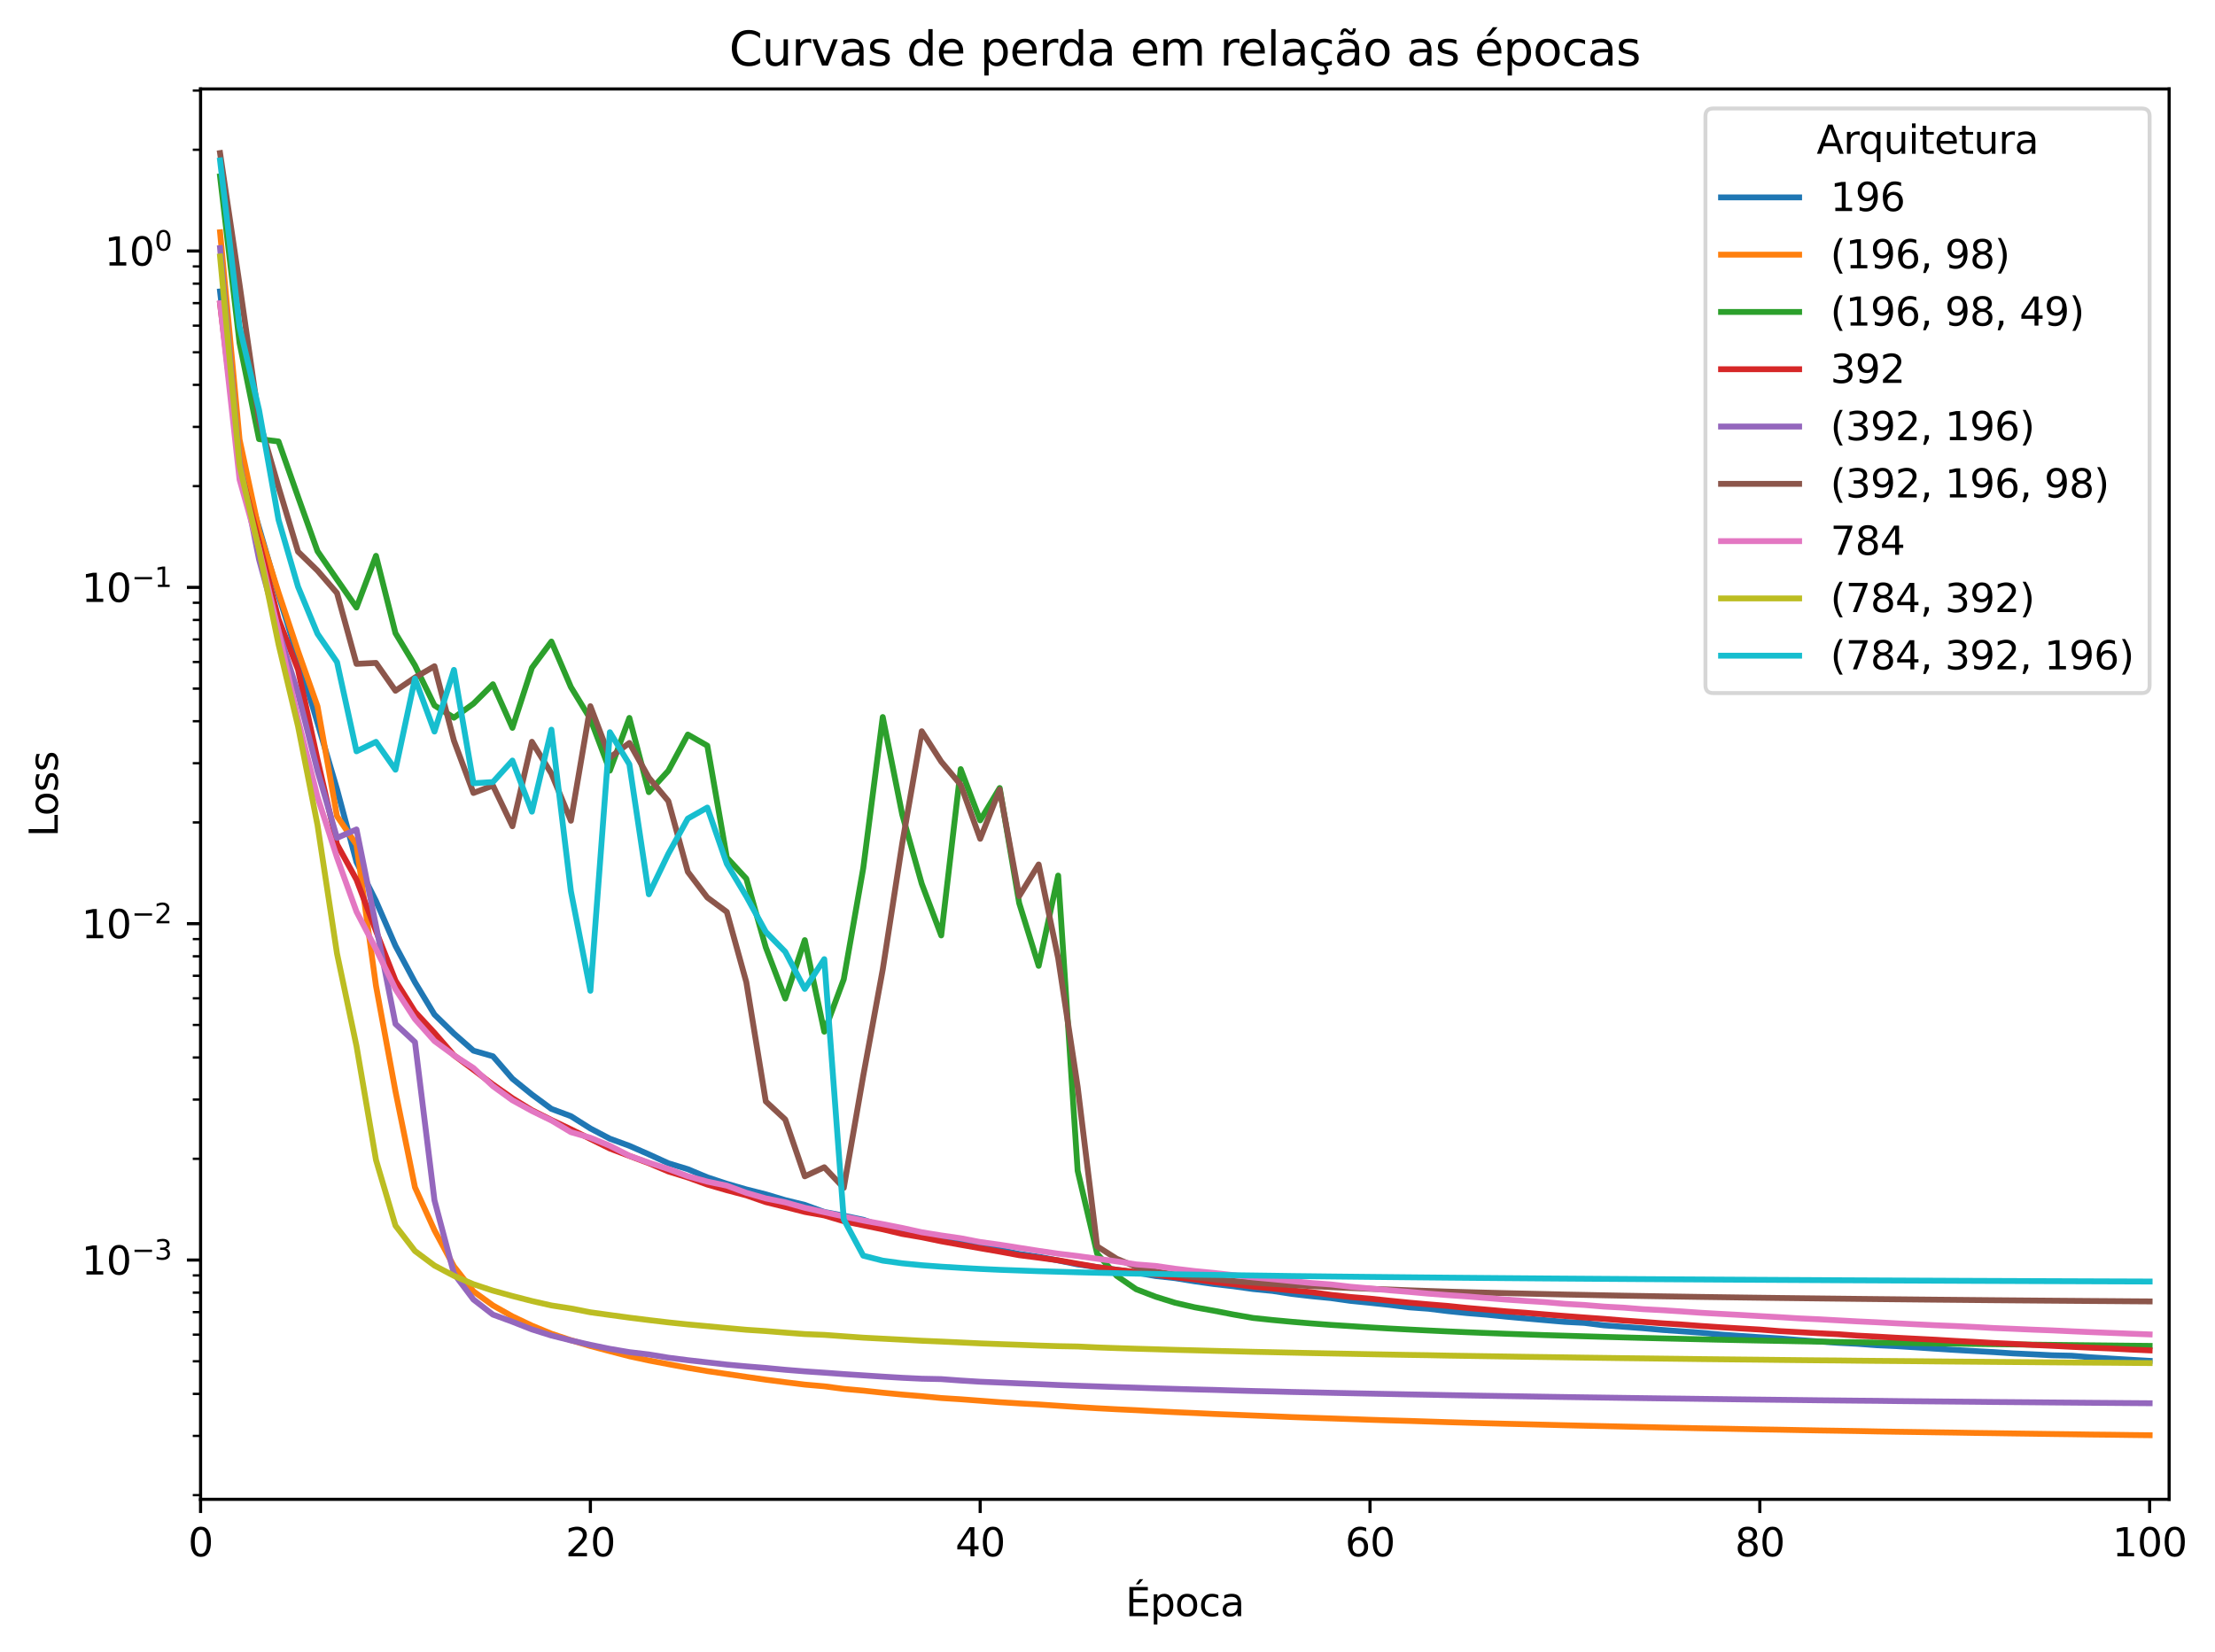 <?xml version="1.0" encoding="utf-8" standalone="no"?>
<!DOCTYPE svg PUBLIC "-//W3C//DTD SVG 1.1//EN"
  "http://www.w3.org/Graphics/SVG/1.1/DTD/svg11.dtd">
<svg xmlns:xlink="http://www.w3.org/1999/xlink" width="567.392pt" height="423.368pt" viewBox="0 0 567.392 423.368" xmlns="http://www.w3.org/2000/svg" version="1.1">
 <defs>
  <style type="text/css">*{stroke-linejoin: round; stroke-linecap: butt}</style>
 </defs>
 <g id="figure_1">
  <g id="patch_1">
   <path d="M 0 423.368 
L 567.392 423.368 
L 567.392 0 
L 0 0 
z
" style="fill: #ffffff"/>
  </g>
  <g id="axes_1">
   <g id="patch_2">
    <path d="M 51.378 384.158 
L 555.641 384.158 
L 555.641 22.798 
L 51.378 22.798 
z
" style="fill: #ffffff"/>
   </g>
   <g id="matplotlib.axis_1">
    <g id="xtick_1">
     <g id="line2d_1">
      <defs>
       <path id="m02b8f77ac6" d="M 0 0 
L 0 3.5 
" style="stroke: #000000; stroke-width: 0.8"/>
      </defs>
      <g>
       <use xlink:href="#m02b8f77ac6" x="51.378" y="384.158" style="stroke: #000000; stroke-width: 0.8"/>
      </g>
     </g>
     <g id="text_1">
      <!-- 0 -->
      <g transform="translate(48.197 398.757) scale(0.1 -0.1)">
       <defs>
        <path id="DejaVuSans-30" d="M 2034 4250 
Q 1547 4250 1301 3770 
Q 1056 3291 1056 2328 
Q 1056 1369 1301 889 
Q 1547 409 2034 409 
Q 2525 409 2770 889 
Q 3016 1369 3016 2328 
Q 3016 3291 2770 3770 
Q 2525 4250 2034 4250 
z
M 2034 4750 
Q 2819 4750 3233 4129 
Q 3647 3509 3647 2328 
Q 3647 1150 3233 529 
Q 2819 -91 2034 -91 
Q 1250 -91 836 529 
Q 422 1150 422 2328 
Q 422 3509 836 4129 
Q 1250 4750 2034 4750 
z
" transform="scale(0.016)"/>
       </defs>
       <use xlink:href="#DejaVuSans-30"/>
      </g>
     </g>
    </g>
    <g id="xtick_2">
     <g id="line2d_2">
      <g>
       <use xlink:href="#m02b8f77ac6" x="151.232" y="384.158" style="stroke: #000000; stroke-width: 0.8"/>
      </g>
     </g>
     <g id="text_2">
      <!-- 20 -->
      <g transform="translate(144.87 398.757) scale(0.1 -0.1)">
       <defs>
        <path id="DejaVuSans-32" d="M 1228 531 
L 3431 531 
L 3431 0 
L 469 0 
L 469 531 
Q 828 903 1448 1529 
Q 2069 2156 2228 2338 
Q 2531 2678 2651 2914 
Q 2772 3150 2772 3378 
Q 2772 3750 2511 3984 
Q 2250 4219 1831 4219 
Q 1534 4219 1204 4116 
Q 875 4013 500 3803 
L 500 4441 
Q 881 4594 1212 4672 
Q 1544 4750 1819 4750 
Q 2544 4750 2975 4387 
Q 3406 4025 3406 3419 
Q 3406 3131 3298 2873 
Q 3191 2616 2906 2266 
Q 2828 2175 2409 1742 
Q 1991 1309 1228 531 
z
" transform="scale(0.016)"/>
       </defs>
       <use xlink:href="#DejaVuSans-32"/>
       <use xlink:href="#DejaVuSans-30" transform="translate(63.623 0)"/>
      </g>
     </g>
    </g>
    <g id="xtick_3">
     <g id="line2d_3">
      <g>
       <use xlink:href="#m02b8f77ac6" x="251.086" y="384.158" style="stroke: #000000; stroke-width: 0.8"/>
      </g>
     </g>
     <g id="text_3">
      <!-- 40 -->
      <g transform="translate(244.724 398.757) scale(0.1 -0.1)">
       <defs>
        <path id="DejaVuSans-34" d="M 2419 4116 
L 825 1625 
L 2419 1625 
L 2419 4116 
z
M 2253 4666 
L 3047 4666 
L 3047 1625 
L 3713 1625 
L 3713 1100 
L 3047 1100 
L 3047 0 
L 2419 0 
L 2419 1100 
L 313 1100 
L 313 1709 
L 2253 4666 
z
" transform="scale(0.016)"/>
       </defs>
       <use xlink:href="#DejaVuSans-34"/>
       <use xlink:href="#DejaVuSans-30" transform="translate(63.623 0)"/>
      </g>
     </g>
    </g>
    <g id="xtick_4">
     <g id="line2d_4">
      <g>
       <use xlink:href="#m02b8f77ac6" x="350.94" y="384.158" style="stroke: #000000; stroke-width: 0.8"/>
      </g>
     </g>
     <g id="text_4">
      <!-- 60 -->
      <g transform="translate(344.578 398.757) scale(0.1 -0.1)">
       <defs>
        <path id="DejaVuSans-36" d="M 2113 2584 
Q 1688 2584 1439 2293 
Q 1191 2003 1191 1497 
Q 1191 994 1439 701 
Q 1688 409 2113 409 
Q 2538 409 2786 701 
Q 3034 994 3034 1497 
Q 3034 2003 2786 2293 
Q 2538 2584 2113 2584 
z
M 3366 4563 
L 3366 3988 
Q 3128 4100 2886 4159 
Q 2644 4219 2406 4219 
Q 1781 4219 1451 3797 
Q 1122 3375 1075 2522 
Q 1259 2794 1537 2939 
Q 1816 3084 2150 3084 
Q 2853 3084 3261 2657 
Q 3669 2231 3669 1497 
Q 3669 778 3244 343 
Q 2819 -91 2113 -91 
Q 1303 -91 875 529 
Q 447 1150 447 2328 
Q 447 3434 972 4092 
Q 1497 4750 2381 4750 
Q 2619 4750 2861 4703 
Q 3103 4656 3366 4563 
z
" transform="scale(0.016)"/>
       </defs>
       <use xlink:href="#DejaVuSans-36"/>
       <use xlink:href="#DejaVuSans-30" transform="translate(63.623 0)"/>
      </g>
     </g>
    </g>
    <g id="xtick_5">
     <g id="line2d_5">
      <g>
       <use xlink:href="#m02b8f77ac6" x="450.794" y="384.158" style="stroke: #000000; stroke-width: 0.8"/>
      </g>
     </g>
     <g id="text_5">
      <!-- 80 -->
      <g transform="translate(444.432 398.757) scale(0.1 -0.1)">
       <defs>
        <path id="DejaVuSans-38" d="M 2034 2216 
Q 1584 2216 1326 1975 
Q 1069 1734 1069 1313 
Q 1069 891 1326 650 
Q 1584 409 2034 409 
Q 2484 409 2743 651 
Q 3003 894 3003 1313 
Q 3003 1734 2745 1975 
Q 2488 2216 2034 2216 
z
M 1403 2484 
Q 997 2584 770 2862 
Q 544 3141 544 3541 
Q 544 4100 942 4425 
Q 1341 4750 2034 4750 
Q 2731 4750 3128 4425 
Q 3525 4100 3525 3541 
Q 3525 3141 3298 2862 
Q 3072 2584 2669 2484 
Q 3125 2378 3379 2068 
Q 3634 1759 3634 1313 
Q 3634 634 3220 271 
Q 2806 -91 2034 -91 
Q 1263 -91 848 271 
Q 434 634 434 1313 
Q 434 1759 690 2068 
Q 947 2378 1403 2484 
z
M 1172 3481 
Q 1172 3119 1398 2916 
Q 1625 2713 2034 2713 
Q 2441 2713 2670 2916 
Q 2900 3119 2900 3481 
Q 2900 3844 2670 4047 
Q 2441 4250 2034 4250 
Q 1625 4250 1398 4047 
Q 1172 3844 1172 3481 
z
" transform="scale(0.016)"/>
       </defs>
       <use xlink:href="#DejaVuSans-38"/>
       <use xlink:href="#DejaVuSans-30" transform="translate(63.623 0)"/>
      </g>
     </g>
    </g>
    <g id="xtick_6">
     <g id="line2d_6">
      <g>
       <use xlink:href="#m02b8f77ac6" x="550.648" y="384.158" style="stroke: #000000; stroke-width: 0.8"/>
      </g>
     </g>
     <g id="text_6">
      <!-- 100 -->
      <g transform="translate(541.104 398.757) scale(0.1 -0.1)">
       <defs>
        <path id="DejaVuSans-31" d="M 794 531 
L 1825 531 
L 1825 4091 
L 703 3866 
L 703 4441 
L 1819 4666 
L 2450 4666 
L 2450 531 
L 3481 531 
L 3481 0 
L 794 0 
L 794 531 
z
" transform="scale(0.016)"/>
       </defs>
       <use xlink:href="#DejaVuSans-31"/>
       <use xlink:href="#DejaVuSans-30" transform="translate(63.623 0)"/>
       <use xlink:href="#DejaVuSans-30" transform="translate(127.246 0)"/>
      </g>
     </g>
    </g>
    <g id="text_7">
     <!-- Época -->
     <g transform="translate(288.303 414.088) scale(0.1 -0.1)">
      <defs>
       <path id="DejaVuSans-c9" d="M 628 4666 
L 3578 4666 
L 3578 4134 
L 1259 4134 
L 1259 2753 
L 3481 2753 
L 3481 2222 
L 1259 2222 
L 1259 531 
L 3634 531 
L 3634 0 
L 628 0 
L 628 4666 
z
M 2268 5921 
L 2846 5921 
L 2134 5096 
L 1655 5096 
L 2268 5921 
z
" transform="scale(0.016)"/>
       <path id="DejaVuSans-70" d="M 1159 525 
L 1159 -1331 
L 581 -1331 
L 581 3500 
L 1159 3500 
L 1159 2969 
Q 1341 3281 1617 3432 
Q 1894 3584 2278 3584 
Q 2916 3584 3314 3078 
Q 3713 2572 3713 1747 
Q 3713 922 3314 415 
Q 2916 -91 2278 -91 
Q 1894 -91 1617 61 
Q 1341 213 1159 525 
z
M 3116 1747 
Q 3116 2381 2855 2742 
Q 2594 3103 2138 3103 
Q 1681 3103 1420 2742 
Q 1159 2381 1159 1747 
Q 1159 1113 1420 752 
Q 1681 391 2138 391 
Q 2594 391 2855 752 
Q 3116 1113 3116 1747 
z
" transform="scale(0.016)"/>
       <path id="DejaVuSans-6f" d="M 1959 3097 
Q 1497 3097 1228 2736 
Q 959 2375 959 1747 
Q 959 1119 1226 758 
Q 1494 397 1959 397 
Q 2419 397 2687 759 
Q 2956 1122 2956 1747 
Q 2956 2369 2687 2733 
Q 2419 3097 1959 3097 
z
M 1959 3584 
Q 2709 3584 3137 3096 
Q 3566 2609 3566 1747 
Q 3566 888 3137 398 
Q 2709 -91 1959 -91 
Q 1206 -91 779 398 
Q 353 888 353 1747 
Q 353 2609 779 3096 
Q 1206 3584 1959 3584 
z
" transform="scale(0.016)"/>
       <path id="DejaVuSans-63" d="M 3122 3366 
L 3122 2828 
Q 2878 2963 2633 3030 
Q 2388 3097 2138 3097 
Q 1578 3097 1268 2742 
Q 959 2388 959 1747 
Q 959 1106 1268 751 
Q 1578 397 2138 397 
Q 2388 397 2633 464 
Q 2878 531 3122 666 
L 3122 134 
Q 2881 22 2623 -34 
Q 2366 -91 2075 -91 
Q 1284 -91 818 406 
Q 353 903 353 1747 
Q 353 2603 823 3093 
Q 1294 3584 2113 3584 
Q 2378 3584 2631 3529 
Q 2884 3475 3122 3366 
z
" transform="scale(0.016)"/>
       <path id="DejaVuSans-61" d="M 2194 1759 
Q 1497 1759 1228 1600 
Q 959 1441 959 1056 
Q 959 750 1161 570 
Q 1363 391 1709 391 
Q 2188 391 2477 730 
Q 2766 1069 2766 1631 
L 2766 1759 
L 2194 1759 
z
M 3341 1997 
L 3341 0 
L 2766 0 
L 2766 531 
Q 2569 213 2275 61 
Q 1981 -91 1556 -91 
Q 1019 -91 701 211 
Q 384 513 384 1019 
Q 384 1609 779 1909 
Q 1175 2209 1959 2209 
L 2766 2209 
L 2766 2266 
Q 2766 2663 2505 2880 
Q 2244 3097 1772 3097 
Q 1472 3097 1187 3025 
Q 903 2953 641 2809 
L 641 3341 
Q 956 3463 1253 3523 
Q 1550 3584 1831 3584 
Q 2591 3584 2966 3190 
Q 3341 2797 3341 1997 
z
" transform="scale(0.016)"/>
      </defs>
      <use xlink:href="#DejaVuSans-c9"/>
      <use xlink:href="#DejaVuSans-70" transform="translate(63.184 0)"/>
      <use xlink:href="#DejaVuSans-6f" transform="translate(126.66 0)"/>
      <use xlink:href="#DejaVuSans-63" transform="translate(187.842 0)"/>
      <use xlink:href="#DejaVuSans-61" transform="translate(242.822 0)"/>
     </g>
    </g>
   </g>
   <g id="matplotlib.axis_2">
    <g id="ytick_1">
     <g id="line2d_7">
      <defs>
       <path id="m46b4ba0301" d="M 0 0 
L -3.5 0 
" style="stroke: #000000; stroke-width: 0.8"/>
      </defs>
      <g>
       <use xlink:href="#m46b4ba0301" x="51.378" y="322.843" style="stroke: #000000; stroke-width: 0.8"/>
      </g>
     </g>
     <g id="text_8">
      <!-- $\mathdefault{10^{-3}}$ -->
      <g transform="translate(20.878 326.643) scale(0.1 -0.1)">
       <defs>
        <path id="DejaVuSans-2212" d="M 678 2272 
L 4684 2272 
L 4684 1741 
L 678 1741 
L 678 2272 
z
" transform="scale(0.016)"/>
        <path id="DejaVuSans-33" d="M 2597 2516 
Q 3050 2419 3304 2112 
Q 3559 1806 3559 1356 
Q 3559 666 3084 287 
Q 2609 -91 1734 -91 
Q 1441 -91 1130 -33 
Q 819 25 488 141 
L 488 750 
Q 750 597 1062 519 
Q 1375 441 1716 441 
Q 2309 441 2620 675 
Q 2931 909 2931 1356 
Q 2931 1769 2642 2001 
Q 2353 2234 1838 2234 
L 1294 2234 
L 1294 2753 
L 1863 2753 
Q 2328 2753 2575 2939 
Q 2822 3125 2822 3475 
Q 2822 3834 2567 4026 
Q 2313 4219 1838 4219 
Q 1578 4219 1281 4162 
Q 984 4106 628 3988 
L 628 4550 
Q 988 4650 1302 4700 
Q 1616 4750 1894 4750 
Q 2613 4750 3031 4423 
Q 3450 4097 3450 3541 
Q 3450 3153 3228 2886 
Q 3006 2619 2597 2516 
z
" transform="scale(0.016)"/>
       </defs>
       <use xlink:href="#DejaVuSans-31" transform="translate(0 0.766)"/>
       <use xlink:href="#DejaVuSans-30" transform="translate(63.623 0.766)"/>
       <use xlink:href="#DejaVuSans-2212" transform="translate(128.203 39.047) scale(0.7)"/>
       <use xlink:href="#DejaVuSans-33" transform="translate(186.855 39.047) scale(0.7)"/>
      </g>
     </g>
    </g>
    <g id="ytick_2">
     <g id="line2d_8">
      <g>
       <use xlink:href="#m46b4ba0301" x="51.378" y="236.668" style="stroke: #000000; stroke-width: 0.8"/>
      </g>
     </g>
     <g id="text_9">
      <!-- $\mathdefault{10^{-2}}$ -->
      <g transform="translate(20.878 240.467) scale(0.1 -0.1)">
       <use xlink:href="#DejaVuSans-31" transform="translate(0 0.766)"/>
       <use xlink:href="#DejaVuSans-30" transform="translate(63.623 0.766)"/>
       <use xlink:href="#DejaVuSans-2212" transform="translate(128.203 39.047) scale(0.7)"/>
       <use xlink:href="#DejaVuSans-32" transform="translate(186.855 39.047) scale(0.7)"/>
      </g>
     </g>
    </g>
    <g id="ytick_3">
     <g id="line2d_9">
      <g>
       <use xlink:href="#m46b4ba0301" x="51.378" y="150.492" style="stroke: #000000; stroke-width: 0.8"/>
      </g>
     </g>
     <g id="text_10">
      <!-- $\mathdefault{10^{-1}}$ -->
      <g transform="translate(20.878 154.291) scale(0.1 -0.1)">
       <use xlink:href="#DejaVuSans-31" transform="translate(0 0.684)"/>
       <use xlink:href="#DejaVuSans-30" transform="translate(63.623 0.684)"/>
       <use xlink:href="#DejaVuSans-2212" transform="translate(128.203 38.966) scale(0.7)"/>
       <use xlink:href="#DejaVuSans-31" transform="translate(186.855 38.966) scale(0.7)"/>
      </g>
     </g>
    </g>
    <g id="ytick_4">
     <g id="line2d_10">
      <g>
       <use xlink:href="#m46b4ba0301" x="51.378" y="64.316" style="stroke: #000000; stroke-width: 0.8"/>
      </g>
     </g>
     <g id="text_11">
      <!-- $\mathdefault{10^{0}}$ -->
      <g transform="translate(26.778 68.115) scale(0.1 -0.1)">
       <use xlink:href="#DejaVuSans-31" transform="translate(0 0.766)"/>
       <use xlink:href="#DejaVuSans-30" transform="translate(63.623 0.766)"/>
       <use xlink:href="#DejaVuSans-30" transform="translate(128.203 39.047) scale(0.7)"/>
      </g>
     </g>
    </g>
    <g id="ytick_5">
     <g id="line2d_11">
      <defs>
       <path id="mde017e015d" d="M 0 0 
L -2 0 
" style="stroke: #000000; stroke-width: 0.6"/>
      </defs>
      <g>
       <use xlink:href="#mde017e015d" x="51.378" y="383.078" style="stroke: #000000; stroke-width: 0.6"/>
      </g>
     </g>
    </g>
    <g id="ytick_6">
     <g id="line2d_12">
      <g>
       <use xlink:href="#mde017e015d" x="51.378" y="367.903" style="stroke: #000000; stroke-width: 0.6"/>
      </g>
     </g>
    </g>
    <g id="ytick_7">
     <g id="line2d_13">
      <g>
       <use xlink:href="#mde017e015d" x="51.378" y="357.136" style="stroke: #000000; stroke-width: 0.6"/>
      </g>
     </g>
    </g>
    <g id="ytick_8">
     <g id="line2d_14">
      <g>
       <use xlink:href="#mde017e015d" x="51.378" y="348.785" style="stroke: #000000; stroke-width: 0.6"/>
      </g>
     </g>
    </g>
    <g id="ytick_9">
     <g id="line2d_15">
      <g>
       <use xlink:href="#mde017e015d" x="51.378" y="341.961" style="stroke: #000000; stroke-width: 0.6"/>
      </g>
     </g>
    </g>
    <g id="ytick_10">
     <g id="line2d_16">
      <g>
       <use xlink:href="#mde017e015d" x="51.378" y="336.192" style="stroke: #000000; stroke-width: 0.6"/>
      </g>
     </g>
    </g>
    <g id="ytick_11">
     <g id="line2d_17">
      <g>
       <use xlink:href="#mde017e015d" x="51.378" y="331.195" style="stroke: #000000; stroke-width: 0.6"/>
      </g>
     </g>
    </g>
    <g id="ytick_12">
     <g id="line2d_18">
      <g>
       <use xlink:href="#mde017e015d" x="51.378" y="326.787" style="stroke: #000000; stroke-width: 0.6"/>
      </g>
     </g>
    </g>
    <g id="ytick_13">
     <g id="line2d_19">
      <g>
       <use xlink:href="#mde017e015d" x="51.378" y="296.902" style="stroke: #000000; stroke-width: 0.6"/>
      </g>
     </g>
    </g>
    <g id="ytick_14">
     <g id="line2d_20">
      <g>
       <use xlink:href="#mde017e015d" x="51.378" y="281.727" style="stroke: #000000; stroke-width: 0.6"/>
      </g>
     </g>
    </g>
    <g id="ytick_15">
     <g id="line2d_21">
      <g>
       <use xlink:href="#mde017e015d" x="51.378" y="270.96" style="stroke: #000000; stroke-width: 0.6"/>
      </g>
     </g>
    </g>
    <g id="ytick_16">
     <g id="line2d_22">
      <g>
       <use xlink:href="#mde017e015d" x="51.378" y="262.609" style="stroke: #000000; stroke-width: 0.6"/>
      </g>
     </g>
    </g>
    <g id="ytick_17">
     <g id="line2d_23">
      <g>
       <use xlink:href="#mde017e015d" x="51.378" y="255.786" style="stroke: #000000; stroke-width: 0.6"/>
      </g>
     </g>
    </g>
    <g id="ytick_18">
     <g id="line2d_24">
      <g>
       <use xlink:href="#mde017e015d" x="51.378" y="250.016" style="stroke: #000000; stroke-width: 0.6"/>
      </g>
     </g>
    </g>
    <g id="ytick_19">
     <g id="line2d_25">
      <g>
       <use xlink:href="#mde017e015d" x="51.378" y="245.019" style="stroke: #000000; stroke-width: 0.6"/>
      </g>
     </g>
    </g>
    <g id="ytick_20">
     <g id="line2d_26">
      <g>
       <use xlink:href="#mde017e015d" x="51.378" y="240.611" style="stroke: #000000; stroke-width: 0.6"/>
      </g>
     </g>
    </g>
    <g id="ytick_21">
     <g id="line2d_27">
      <g>
       <use xlink:href="#mde017e015d" x="51.378" y="210.726" style="stroke: #000000; stroke-width: 0.6"/>
      </g>
     </g>
    </g>
    <g id="ytick_22">
     <g id="line2d_28">
      <g>
       <use xlink:href="#mde017e015d" x="51.378" y="195.551" style="stroke: #000000; stroke-width: 0.6"/>
      </g>
     </g>
    </g>
    <g id="ytick_23">
     <g id="line2d_29">
      <g>
       <use xlink:href="#mde017e015d" x="51.378" y="184.785" style="stroke: #000000; stroke-width: 0.6"/>
      </g>
     </g>
    </g>
    <g id="ytick_24">
     <g id="line2d_30">
      <g>
       <use xlink:href="#mde017e015d" x="51.378" y="176.433" style="stroke: #000000; stroke-width: 0.6"/>
      </g>
     </g>
    </g>
    <g id="ytick_25">
     <g id="line2d_31">
      <g>
       <use xlink:href="#mde017e015d" x="51.378" y="169.61" style="stroke: #000000; stroke-width: 0.6"/>
      </g>
     </g>
    </g>
    <g id="ytick_26">
     <g id="line2d_32">
      <g>
       <use xlink:href="#mde017e015d" x="51.378" y="163.841" style="stroke: #000000; stroke-width: 0.6"/>
      </g>
     </g>
    </g>
    <g id="ytick_27">
     <g id="line2d_33">
      <g>
       <use xlink:href="#mde017e015d" x="51.378" y="158.843" style="stroke: #000000; stroke-width: 0.6"/>
      </g>
     </g>
    </g>
    <g id="ytick_28">
     <g id="line2d_34">
      <g>
       <use xlink:href="#mde017e015d" x="51.378" y="154.435" style="stroke: #000000; stroke-width: 0.6"/>
      </g>
     </g>
    </g>
    <g id="ytick_29">
     <g id="line2d_35">
      <g>
       <use xlink:href="#mde017e015d" x="51.378" y="124.55" style="stroke: #000000; stroke-width: 0.6"/>
      </g>
     </g>
    </g>
    <g id="ytick_30">
     <g id="line2d_36">
      <g>
       <use xlink:href="#mde017e015d" x="51.378" y="109.376" style="stroke: #000000; stroke-width: 0.6"/>
      </g>
     </g>
    </g>
    <g id="ytick_31">
     <g id="line2d_37">
      <g>
       <use xlink:href="#mde017e015d" x="51.378" y="98.609" style="stroke: #000000; stroke-width: 0.6"/>
      </g>
     </g>
    </g>
    <g id="ytick_32">
     <g id="line2d_38">
      <g>
       <use xlink:href="#mde017e015d" x="51.378" y="90.258" style="stroke: #000000; stroke-width: 0.6"/>
      </g>
     </g>
    </g>
    <g id="ytick_33">
     <g id="line2d_39">
      <g>
       <use xlink:href="#mde017e015d" x="51.378" y="83.434" style="stroke: #000000; stroke-width: 0.6"/>
      </g>
     </g>
    </g>
    <g id="ytick_34">
     <g id="line2d_40">
      <g>
       <use xlink:href="#mde017e015d" x="51.378" y="77.665" style="stroke: #000000; stroke-width: 0.6"/>
      </g>
     </g>
    </g>
    <g id="ytick_35">
     <g id="line2d_41">
      <g>
       <use xlink:href="#mde017e015d" x="51.378" y="72.667" style="stroke: #000000; stroke-width: 0.6"/>
      </g>
     </g>
    </g>
    <g id="ytick_36">
     <g id="line2d_42">
      <g>
       <use xlink:href="#mde017e015d" x="51.378" y="68.259" style="stroke: #000000; stroke-width: 0.6"/>
      </g>
     </g>
    </g>
    <g id="ytick_37">
     <g id="line2d_43">
      <g>
       <use xlink:href="#mde017e015d" x="51.378" y="38.375" style="stroke: #000000; stroke-width: 0.6"/>
      </g>
     </g>
    </g>
    <g id="ytick_38">
     <g id="line2d_44">
      <g>
       <use xlink:href="#mde017e015d" x="51.378" y="23.2" style="stroke: #000000; stroke-width: 0.6"/>
      </g>
     </g>
    </g>
    <g id="text_12">
     <!-- Loss -->
     <g transform="translate(14.798 214.445) rotate(-90) scale(0.1 -0.1)">
      <defs>
       <path id="DejaVuSans-4c" d="M 628 4666 
L 1259 4666 
L 1259 531 
L 3531 531 
L 3531 0 
L 628 0 
L 628 4666 
z
" transform="scale(0.016)"/>
       <path id="DejaVuSans-73" d="M 2834 3397 
L 2834 2853 
Q 2591 2978 2328 3040 
Q 2066 3103 1784 3103 
Q 1356 3103 1142 2972 
Q 928 2841 928 2578 
Q 928 2378 1081 2264 
Q 1234 2150 1697 2047 
L 1894 2003 
Q 2506 1872 2764 1633 
Q 3022 1394 3022 966 
Q 3022 478 2636 193 
Q 2250 -91 1575 -91 
Q 1294 -91 989 -36 
Q 684 19 347 128 
L 347 722 
Q 666 556 975 473 
Q 1284 391 1588 391 
Q 1994 391 2212 530 
Q 2431 669 2431 922 
Q 2431 1156 2273 1281 
Q 2116 1406 1581 1522 
L 1381 1569 
Q 847 1681 609 1914 
Q 372 2147 372 2553 
Q 372 3047 722 3315 
Q 1072 3584 1716 3584 
Q 2034 3584 2315 3537 
Q 2597 3491 2834 3397 
z
" transform="scale(0.016)"/>
      </defs>
      <use xlink:href="#DejaVuSans-4c"/>
      <use xlink:href="#DejaVuSans-6f" transform="translate(53.963 0)"/>
      <use xlink:href="#DejaVuSans-73" transform="translate(115.145 0)"/>
      <use xlink:href="#DejaVuSans-73" transform="translate(167.244 0)"/>
     </g>
    </g>
   </g>
   <g id="line2d_45">
    <path d="M 56.371 74.676 
L 61.364 118.383 
L 66.356 135.192 
L 71.349 152.472 
L 76.342 168.498 
L 81.334 185.208 
L 86.327 202.21 
L 91.32 220.882 
L 96.312 230.867 
L 101.305 242.339 
L 106.298 251.679 
L 111.291 259.946 
L 116.283 264.819 
L 121.276 269.201 
L 126.269 270.633 
L 131.261 276.391 
L 136.254 280.434 
L 141.247 284.118 
L 146.239 285.978 
L 151.232 289.134 
L 156.225 291.754 
L 161.218 293.581 
L 166.21 295.767 
L 171.203 298.047 
L 176.196 299.568 
L 181.188 301.652 
L 186.181 303.302 
L 191.174 304.748 
L 196.166 306.008 
L 201.159 307.5 
L 206.152 308.716 
L 211.145 310.526 
L 216.137 311.472 
L 221.13 312.528 
L 226.123 314.248 
L 231.115 315.293 
L 236.108 316.384 
L 241.101 317.384 
L 246.093 318.347 
L 251.086 319.39 
L 256.079 320.235 
L 261.072 321.28 
L 266.064 322 
L 271.057 322.947 
L 276.05 323.972 
L 281.042 324.673 
L 286.035 325.332 
L 291.028 326.058 
L 296.02 326.948 
L 301.013 327.486 
L 306.006 328.298 
L 310.999 329.003 
L 315.991 329.574 
L 320.984 330.276 
L 325.977 330.765 
L 330.969 331.536 
L 335.962 332.118 
L 340.955 332.601 
L 345.947 333.31 
L 350.94 333.804 
L 355.933 334.334 
L 360.926 334.961 
L 365.918 335.326 
L 370.911 335.943 
L 375.904 336.449 
L 380.896 336.856 
L 385.889 337.361 
L 390.882 337.82 
L 395.874 338.259 
L 400.867 338.688 
L 405.86 338.949 
L 410.853 339.579 
L 415.845 339.942 
L 420.838 340.311 
L 425.831 340.755 
L 430.823 341.112 
L 435.816 341.473 
L 440.809 341.94 
L 445.801 342.287 
L 450.794 342.622 
L 455.787 342.924 
L 460.78 343.338 
L 465.772 343.693 
L 470.765 344.056 
L 475.758 344.306 
L 480.75 344.673 
L 485.743 344.901 
L 490.736 345.221 
L 495.728 345.561 
L 500.721 345.878 
L 505.714 346.16 
L 510.707 346.436 
L 515.699 346.765 
L 520.692 346.995 
L 525.685 347.252 
L 530.677 347.36 
L 535.67 347.769 
L 540.663 348.087 
L 545.655 348.389 
L 550.648 348.679 
" clip-path="url(#p8cf6b087cb)" style="fill: none; stroke: #1f77b4; stroke-width: 1.5; stroke-linecap: square"/>
   </g>
   <g id="line2d_46">
    <path d="M 56.371 59.51 
L 61.364 112.605 
L 66.356 135.929 
L 71.349 151.829 
L 76.342 166.822 
L 81.334 180.983 
L 86.327 209.122 
L 91.32 216.432 
L 96.312 252.587 
L 101.305 279.634 
L 106.298 304.217 
L 111.291 315.21 
L 116.283 324.476 
L 121.276 330.867 
L 126.269 334.472 
L 131.261 337.282 
L 136.254 339.651 
L 141.247 341.72 
L 146.239 343.383 
L 151.232 344.885 
L 156.225 346.204 
L 161.218 347.497 
L 166.21 348.582 
L 171.203 349.527 
L 176.196 350.466 
L 181.188 351.309 
L 186.181 352.038 
L 191.174 352.78 
L 196.166 353.504 
L 201.159 354.145 
L 206.152 354.761 
L 211.145 355.198 
L 216.137 355.86 
L 221.13 356.303 
L 226.123 356.836 
L 231.115 357.314 
L 236.108 357.726 
L 241.101 358.202 
L 246.093 358.518 
L 251.086 358.893 
L 256.079 359.27 
L 261.072 359.578 
L 266.064 359.843 
L 271.057 360.181 
L 276.05 360.518 
L 281.042 360.819 
L 286.035 361.084 
L 291.028 361.318 
L 296.02 361.583 
L 301.013 361.828 
L 306.006 362.041 
L 310.999 362.279 
L 315.991 362.476 
L 320.984 362.68 
L 325.977 362.877 
L 330.969 363.086 
L 335.962 363.262 
L 340.955 363.426 
L 345.947 363.597 
L 350.94 363.772 
L 355.933 363.927 
L 360.926 364.064 
L 365.918 364.227 
L 370.911 364.389 
L 375.904 364.531 
L 380.896 364.669 
L 385.889 364.799 
L 390.882 364.919 
L 395.874 365.048 
L 400.867 365.175 
L 405.86 365.294 
L 410.853 365.404 
L 415.845 365.513 
L 420.838 365.628 
L 425.831 365.744 
L 430.823 365.849 
L 435.816 365.954 
L 440.809 366.041 
L 445.801 366.14 
L 450.794 366.239 
L 455.787 366.315 
L 460.78 366.414 
L 465.772 366.504 
L 470.765 366.58 
L 475.758 366.66 
L 480.75 366.761 
L 485.743 366.842 
L 490.736 366.912 
L 495.728 366.988 
L 500.721 367.056 
L 505.714 367.141 
L 510.707 367.207 
L 515.699 367.282 
L 520.692 367.349 
L 525.685 367.421 
L 530.677 367.483 
L 535.67 367.558 
L 540.663 367.608 
L 545.655 367.676 
L 550.648 367.733 
" clip-path="url(#p8cf6b087cb)" style="fill: none; stroke: #ff7f0e; stroke-width: 1.5; stroke-linecap: square"/>
   </g>
   <g id="line2d_47">
    <path d="M 56.371 45.192 
L 61.364 87.862 
L 66.356 112.506 
L 71.349 113.11 
L 76.342 127.294 
L 81.334 141.231 
L 86.327 148.477 
L 91.32 155.666 
L 96.312 142.416 
L 101.305 162.233 
L 106.298 170.49 
L 111.291 180.744 
L 116.283 183.885 
L 121.276 180.298 
L 126.269 175.32 
L 131.261 186.489 
L 136.254 171.109 
L 141.247 164.379 
L 146.239 176.028 
L 151.232 184.199 
L 156.225 197.444 
L 161.218 183.95 
L 166.21 202.959 
L 171.203 197.478 
L 176.196 188.207 
L 181.188 191.055 
L 186.181 219.727 
L 191.174 225.128 
L 196.166 242.73 
L 201.159 255.846 
L 206.152 240.877 
L 211.145 264.341 
L 216.137 250.904 
L 221.13 222.432 
L 226.123 183.724 
L 231.115 208.708 
L 236.108 226.41 
L 241.101 239.678 
L 246.093 197.063 
L 251.086 210.195 
L 256.079 201.907 
L 261.072 231.388 
L 266.064 247.47 
L 271.057 224.34 
L 276.05 299.969 
L 281.042 321.221 
L 286.035 326.89 
L 291.028 330.32 
L 296.02 332.24 
L 301.013 333.795 
L 306.006 334.95 
L 310.999 335.845 
L 315.991 336.811 
L 320.984 337.684 
L 325.977 338.212 
L 330.969 338.676 
L 335.962 339.09 
L 340.955 339.467 
L 345.947 339.778 
L 350.94 340.102 
L 355.933 340.393 
L 360.926 340.653 
L 365.918 340.9 
L 370.911 341.132 
L 375.904 341.348 
L 380.896 341.548 
L 385.889 341.737 
L 390.882 341.911 
L 395.874 342.084 
L 400.867 342.231 
L 405.86 342.384 
L 410.853 342.53 
L 415.845 342.668 
L 420.838 342.801 
L 425.831 342.925 
L 430.823 343.042 
L 435.816 343.157 
L 440.809 343.27 
L 445.801 343.374 
L 450.794 343.473 
L 455.787 343.565 
L 460.78 343.661 
L 465.772 343.742 
L 470.765 343.833 
L 475.758 343.915 
L 480.75 343.992 
L 485.743 344.066 
L 490.736 344.142 
L 495.728 344.212 
L 500.721 344.281 
L 505.714 344.344 
L 510.707 344.405 
L 515.699 344.468 
L 520.692 344.524 
L 525.685 344.583 
L 530.677 344.639 
L 535.67 344.692 
L 540.663 344.743 
L 545.655 344.795 
L 550.648 344.843 
" clip-path="url(#p8cf6b087cb)" style="fill: none; stroke: #2ca02c; stroke-width: 1.5; stroke-linecap: square"/>
   </g>
   <g id="line2d_48">
    <path d="M 56.371 77.803 
L 61.364 119.482 
L 66.356 138.923 
L 71.349 158.641 
L 76.342 171.573 
L 81.334 194.641 
L 86.327 216.316 
L 91.32 225.384 
L 96.312 238.536 
L 101.305 251.261 
L 106.298 259.237 
L 111.291 264.63 
L 116.283 270.38 
L 121.276 274.091 
L 126.269 277.87 
L 131.261 281.378 
L 136.254 284.459 
L 141.247 286.962 
L 146.239 289.35 
L 151.232 291.815 
L 156.225 294.276 
L 161.218 296.171 
L 166.21 298.035 
L 171.203 300.146 
L 176.196 301.696 
L 181.188 303.509 
L 186.181 304.957 
L 191.174 306.273 
L 196.166 308.009 
L 201.159 309.24 
L 206.152 310.519 
L 211.145 311.421 
L 216.137 312.897 
L 221.13 313.942 
L 226.123 314.971 
L 231.115 316.158 
L 236.108 317.01 
L 241.101 318.043 
L 246.093 318.942 
L 251.086 319.825 
L 256.079 320.69 
L 261.072 321.608 
L 266.064 322.244 
L 271.057 322.913 
L 276.05 323.78 
L 281.042 324.651 
L 286.035 325.344 
L 291.028 325.904 
L 296.02 326.622 
L 301.013 327.263 
L 306.006 327.803 
L 310.999 328.498 
L 315.991 329.045 
L 320.984 329.663 
L 325.977 330.136 
L 330.969 330.654 
L 335.962 331.083 
L 340.955 331.768 
L 345.947 332.315 
L 350.94 332.737 
L 355.933 333.265 
L 360.926 333.76 
L 365.918 334.201 
L 370.911 334.607 
L 375.904 335.132 
L 380.896 335.565 
L 385.889 336 
L 390.882 336.364 
L 395.874 336.787 
L 400.867 337.185 
L 405.86 337.564 
L 410.853 337.921 
L 415.845 338.331 
L 420.838 338.682 
L 425.831 339.057 
L 430.823 339.368 
L 435.816 339.742 
L 440.809 340.071 
L 445.801 340.37 
L 450.794 340.657 
L 455.787 341.051 
L 460.78 341.322 
L 465.772 341.596 
L 470.765 341.841 
L 475.758 342.21 
L 480.75 342.464 
L 485.743 342.752 
L 490.736 343.01 
L 495.728 343.261 
L 500.721 343.557 
L 505.714 343.812 
L 510.707 344.1 
L 515.699 344.332 
L 520.692 344.597 
L 525.685 344.821 
L 530.677 345.085 
L 535.67 345.314 
L 540.663 345.51 
L 545.655 345.775 
L 550.648 345.993 
" clip-path="url(#p8cf6b087cb)" style="fill: none; stroke: #d62728; stroke-width: 1.5; stroke-linecap: square"/>
   </g>
   <g id="line2d_49">
    <path d="M 56.371 63.568 
L 61.364 118.43 
L 66.356 143.342 
L 71.349 161.615 
L 76.342 177.681 
L 81.334 197.498 
L 86.327 214.682 
L 91.32 212.517 
L 96.312 237.186 
L 101.305 262.353 
L 106.298 267.01 
L 111.291 307.53 
L 116.283 326.342 
L 121.276 332.963 
L 126.269 336.824 
L 131.261 338.659 
L 136.254 340.624 
L 141.247 342.192 
L 146.239 343.442 
L 151.232 344.576 
L 156.225 345.599 
L 161.218 346.445 
L 166.21 347.036 
L 171.203 347.864 
L 176.196 348.5 
L 181.188 349.064 
L 186.181 349.635 
L 191.174 350.085 
L 196.166 350.492 
L 201.159 350.968 
L 206.152 351.368 
L 211.145 351.704 
L 216.137 352.067 
L 221.13 352.389 
L 226.123 352.716 
L 231.115 353.016 
L 236.108 353.252 
L 241.101 353.356 
L 246.093 353.719 
L 251.086 354.024 
L 256.079 354.229 
L 261.072 354.445 
L 266.064 354.642 
L 271.057 354.869 
L 276.05 355.054 
L 281.042 355.222 
L 286.035 355.396 
L 291.028 355.546 
L 296.02 355.718 
L 301.013 355.86 
L 306.006 355.998 
L 310.999 356.118 
L 315.991 356.268 
L 320.984 356.404 
L 325.977 356.514 
L 330.969 356.65 
L 335.962 356.75 
L 340.955 356.864 
L 345.947 356.969 
L 350.94 357.07 
L 355.933 357.169 
L 360.926 357.27 
L 365.918 357.359 
L 370.911 357.456 
L 375.904 357.544 
L 380.896 357.628 
L 385.889 357.707 
L 390.882 357.785 
L 395.874 357.868 
L 400.867 357.947 
L 405.86 358.019 
L 410.853 358.087 
L 415.845 358.159 
L 420.838 358.227 
L 425.831 358.296 
L 430.823 358.353 
L 435.816 358.419 
L 440.809 358.48 
L 445.801 358.545 
L 450.794 358.605 
L 455.787 358.663 
L 460.78 358.716 
L 465.772 358.777 
L 470.765 358.827 
L 475.758 358.878 
L 480.75 358.919 
L 485.743 358.983 
L 490.736 359.032 
L 495.728 359.076 
L 500.721 359.119 
L 505.714 359.163 
L 510.707 359.216 
L 515.699 359.255 
L 520.692 359.296 
L 525.685 359.341 
L 530.677 359.38 
L 535.67 359.422 
L 540.663 359.461 
L 545.655 359.499 
L 550.648 359.536 
" clip-path="url(#p8cf6b087cb)" style="fill: none; stroke: #9467bd; stroke-width: 1.5; stroke-linecap: square"/>
   </g>
   <g id="line2d_50">
    <path d="M 56.371 39.224 
L 61.364 72.925 
L 66.356 107.58 
L 71.349 124.786 
L 76.342 141.341 
L 81.334 146.2 
L 86.327 151.952 
L 91.32 170.094 
L 96.312 169.852 
L 101.305 176.982 
L 106.298 173.599 
L 111.291 170.702 
L 116.283 189.776 
L 121.276 203.175 
L 126.269 201.279 
L 131.261 211.697 
L 136.254 190.059 
L 141.247 198.2 
L 146.239 210.287 
L 151.232 180.945 
L 156.225 194.071 
L 161.218 190.36 
L 166.21 199.255 
L 171.203 205.239 
L 176.196 223.389 
L 181.188 229.957 
L 186.181 233.65 
L 191.174 251.641 
L 196.166 282.209 
L 201.159 286.842 
L 206.152 301.398 
L 211.145 299.072 
L 216.137 304.359 
L 221.13 275.629 
L 226.123 248.408 
L 231.115 216.126 
L 236.108 187.357 
L 241.101 195.144 
L 246.093 201.081 
L 251.086 214.917 
L 256.079 202.301 
L 261.072 229.605 
L 266.064 221.495 
L 271.057 245.503 
L 276.05 278.465 
L 281.042 319.34 
L 286.035 322.508 
L 291.028 324.583 
L 296.02 325.766 
L 301.013 326.594 
L 306.006 327.256 
L 310.999 327.787 
L 315.991 328.242 
L 320.984 328.618 
L 325.977 328.968 
L 330.969 329.266 
L 335.962 329.525 
L 340.955 329.79 
L 345.947 330.008 
L 350.94 330.218 
L 355.933 330.394 
L 360.926 330.601 
L 365.918 330.771 
L 370.911 330.939 
L 375.904 331.08 
L 380.896 331.209 
L 385.889 331.332 
L 390.882 331.449 
L 395.874 331.564 
L 400.867 331.682 
L 405.86 331.779 
L 410.853 331.882 
L 415.845 331.977 
L 420.838 332.062 
L 425.831 332.144 
L 430.823 332.221 
L 435.816 332.299 
L 440.809 332.367 
L 445.801 332.438 
L 450.794 332.502 
L 455.787 332.566 
L 460.78 332.626 
L 465.772 332.684 
L 470.765 332.741 
L 475.758 332.798 
L 480.75 332.852 
L 485.743 332.903 
L 490.736 332.954 
L 495.728 333.002 
L 500.721 333.047 
L 505.714 333.095 
L 510.707 333.141 
L 515.699 333.182 
L 520.692 333.223 
L 525.685 333.264 
L 530.677 333.303 
L 535.67 333.342 
L 540.663 333.376 
L 545.655 333.415 
L 550.648 333.449 
" clip-path="url(#p8cf6b087cb)" style="fill: none; stroke: #8c564b; stroke-width: 1.5; stroke-linecap: square"/>
   </g>
   <g id="line2d_51">
    <path d="M 56.371 77.703 
L 61.364 122.856 
L 66.356 140.592 
L 71.349 161.766 
L 76.342 184.333 
L 81.334 204.188 
L 86.327 219.728 
L 91.32 233.586 
L 96.312 243.176 
L 101.305 253.441 
L 106.298 261.125 
L 111.291 266.731 
L 116.283 270.39 
L 121.276 273.64 
L 126.269 278.301 
L 131.261 281.911 
L 136.254 284.656 
L 141.247 287.083 
L 146.239 290.08 
L 151.232 291.511 
L 156.225 293.567 
L 161.218 296.123 
L 166.21 297.892 
L 171.203 299.521 
L 176.196 301.365 
L 181.188 302.749 
L 186.181 303.792 
L 191.174 305.623 
L 196.166 307.063 
L 201.159 308.075 
L 206.152 309.463 
L 211.145 310.578 
L 216.137 311.68 
L 221.13 312.718 
L 226.123 313.639 
L 231.115 314.625 
L 236.108 315.728 
L 241.101 316.54 
L 246.093 317.266 
L 251.086 318.228 
L 256.079 318.915 
L 261.072 319.707 
L 266.064 320.491 
L 271.057 321.213 
L 276.05 321.815 
L 281.042 322.512 
L 286.035 323.191 
L 291.028 323.963 
L 296.02 324.353 
L 301.013 325.074 
L 306.006 325.669 
L 310.999 326.152 
L 315.991 326.719 
L 320.984 327.296 
L 325.977 327.749 
L 330.969 328.243 
L 335.962 328.74 
L 340.955 329.102 
L 345.947 329.686 
L 350.94 330.126 
L 355.933 330.603 
L 360.926 331.007 
L 365.918 331.458 
L 370.911 331.842 
L 375.904 332.179 
L 380.896 332.589 
L 385.889 332.989 
L 390.882 333.327 
L 395.874 333.638 
L 400.867 334.07 
L 405.86 334.354 
L 410.853 334.771 
L 415.845 335.041 
L 420.838 335.439 
L 425.831 335.693 
L 430.823 336.016 
L 435.816 336.363 
L 440.809 336.643 
L 445.801 336.914 
L 450.794 337.206 
L 455.787 337.48 
L 460.78 337.788 
L 465.772 338.016 
L 470.765 338.292 
L 475.758 338.562 
L 480.75 338.794 
L 485.743 339.061 
L 490.736 339.309 
L 495.728 339.553 
L 500.721 339.75 
L 505.714 339.988 
L 510.707 340.262 
L 515.699 340.467 
L 520.692 340.685 
L 525.685 340.872 
L 530.677 341.105 
L 535.67 341.32 
L 540.663 341.514 
L 545.655 341.71 
L 550.648 341.9 
" clip-path="url(#p8cf6b087cb)" style="fill: none; stroke: #e377c2; stroke-width: 1.5; stroke-linecap: square"/>
   </g>
   <g id="line2d_52">
    <path d="M 56.371 65.715 
L 61.364 119.308 
L 66.356 140.891 
L 71.349 165.079 
L 76.342 186.087 
L 81.334 211.401 
L 86.327 244.318 
L 91.32 268.017 
L 96.312 297.202 
L 101.305 314.035 
L 106.298 320.532 
L 111.291 324.257 
L 116.283 326.899 
L 121.276 329.038 
L 126.269 330.684 
L 131.261 332.064 
L 136.254 333.35 
L 141.247 334.479 
L 146.239 335.256 
L 151.232 336.235 
L 156.225 336.928 
L 161.218 337.608 
L 166.21 338.232 
L 171.203 338.821 
L 176.196 339.343 
L 181.188 339.794 
L 186.181 340.263 
L 191.174 340.716 
L 196.166 341.044 
L 201.159 341.443 
L 206.152 341.818 
L 211.145 342.019 
L 216.137 342.379 
L 221.13 342.737 
L 226.123 342.997 
L 231.115 343.256 
L 236.108 343.524 
L 241.101 343.732 
L 246.093 343.963 
L 251.086 344.2 
L 256.079 344.384 
L 261.072 344.56 
L 266.064 344.756 
L 271.057 344.912 
L 276.05 344.999 
L 281.042 345.236 
L 286.035 345.411 
L 291.028 345.568 
L 296.02 345.709 
L 301.013 345.857 
L 306.006 345.978 
L 310.999 346.114 
L 315.991 346.23 
L 320.984 346.36 
L 325.977 346.464 
L 330.969 346.573 
L 335.962 346.682 
L 340.955 346.781 
L 345.947 346.874 
L 350.94 346.974 
L 355.933 347.068 
L 360.926 347.157 
L 365.918 347.23 
L 370.911 347.332 
L 375.904 347.41 
L 380.896 347.486 
L 385.889 347.56 
L 390.882 347.642 
L 395.874 347.707 
L 400.867 347.778 
L 405.86 347.85 
L 410.853 347.915 
L 415.845 347.982 
L 420.838 348.041 
L 425.831 348.103 
L 430.823 348.162 
L 435.816 348.227 
L 440.809 348.279 
L 445.801 348.333 
L 450.794 348.382 
L 455.787 348.439 
L 460.78 348.493 
L 465.772 348.542 
L 470.765 348.579 
L 475.758 348.639 
L 480.75 348.685 
L 485.743 348.724 
L 490.736 348.768 
L 495.728 348.818 
L 500.721 348.862 
L 505.714 348.9 
L 510.707 348.946 
L 515.699 348.984 
L 520.692 349.023 
L 525.685 349.065 
L 530.677 349.102 
L 535.67 349.132 
L 540.663 349.162 
L 545.655 349.206 
L 550.648 349.245 
" clip-path="url(#p8cf6b087cb)" style="fill: none; stroke: #bcbd22; stroke-width: 1.5; stroke-linecap: square"/>
   </g>
   <g id="line2d_53">
    <path d="M 56.371 41.105 
L 61.364 83.73 
L 66.356 105.035 
L 71.349 133.182 
L 76.342 150.321 
L 81.334 162.386 
L 86.327 169.645 
L 91.32 192.502 
L 96.312 190.077 
L 101.305 197.211 
L 106.298 173.864 
L 111.291 187.44 
L 116.283 171.64 
L 121.276 200.683 
L 126.269 200.379 
L 131.261 194.868 
L 136.254 207.969 
L 141.247 186.952 
L 146.239 228.344 
L 151.232 253.86 
L 156.225 187.605 
L 161.218 195.825 
L 166.21 229.132 
L 171.203 218.76 
L 176.196 209.736 
L 181.188 206.914 
L 186.181 221.328 
L 191.174 229.661 
L 196.166 238.766 
L 201.159 243.876 
L 206.152 253.387 
L 211.145 245.756 
L 216.137 312.432 
L 221.13 321.731 
L 226.123 323.001 
L 231.115 323.686 
L 236.108 324.174 
L 241.101 324.543 
L 246.093 324.849 
L 251.086 325.122 
L 256.079 325.349 
L 261.072 325.526 
L 266.064 325.703 
L 271.057 325.839 
L 276.05 325.981 
L 281.042 326.102 
L 286.035 326.217 
L 291.028 326.324 
L 296.02 326.414 
L 301.013 326.503 
L 306.006 326.587 
L 310.999 326.661 
L 315.991 326.734 
L 320.984 326.8 
L 325.977 326.868 
L 330.969 326.945 
L 335.962 327 
L 340.955 327.06 
L 345.947 327.113 
L 350.94 327.166 
L 355.933 327.217 
L 360.926 327.266 
L 365.918 327.314 
L 370.911 327.361 
L 375.904 327.403 
L 380.896 327.446 
L 385.889 327.486 
L 390.882 327.525 
L 395.874 327.564 
L 400.867 327.6 
L 405.86 327.635 
L 410.853 327.671 
L 415.845 327.704 
L 420.838 327.737 
L 425.831 327.767 
L 430.823 327.798 
L 435.816 327.827 
L 440.809 327.858 
L 445.801 327.886 
L 450.794 327.913 
L 455.787 327.94 
L 460.78 327.967 
L 465.772 327.993 
L 470.765 328.024 
L 475.758 328.047 
L 480.75 328.071 
L 485.743 328.094 
L 490.736 328.116 
L 495.728 328.138 
L 500.721 328.161 
L 505.714 328.182 
L 510.707 328.203 
L 515.699 328.222 
L 520.692 328.243 
L 525.685 328.262 
L 530.677 328.281 
L 535.67 328.299 
L 540.663 328.318 
L 545.655 328.335 
L 550.648 328.353 
" clip-path="url(#p8cf6b087cb)" style="fill: none; stroke: #17becf; stroke-width: 1.5; stroke-linecap: square"/>
   </g>
   <g id="patch_3">
    <path d="M 51.378 384.158 
L 51.378 22.798 
" style="fill: none; stroke: #000000; stroke-width: 0.8; stroke-linejoin: miter; stroke-linecap: square"/>
   </g>
   <g id="patch_4">
    <path d="M 555.641 384.158 
L 555.641 22.798 
" style="fill: none; stroke: #000000; stroke-width: 0.8; stroke-linejoin: miter; stroke-linecap: square"/>
   </g>
   <g id="patch_5">
    <path d="M 51.378 384.158 
L 555.641 384.158 
" style="fill: none; stroke: #000000; stroke-width: 0.8; stroke-linejoin: miter; stroke-linecap: square"/>
   </g>
   <g id="patch_6">
    <path d="M 51.378 22.798 
L 555.641 22.798 
" style="fill: none; stroke: #000000; stroke-width: 0.8; stroke-linejoin: miter; stroke-linecap: square"/>
   </g>
   <g id="text_13">
    <!-- Curvas de perda em relação as épocas -->
    <g transform="translate(186.779 16.798) scale(0.12 -0.12)">
     <defs>
      <path id="DejaVuSans-43" d="M 4122 4306 
L 4122 3641 
Q 3803 3938 3442 4084 
Q 3081 4231 2675 4231 
Q 1875 4231 1450 3742 
Q 1025 3253 1025 2328 
Q 1025 1406 1450 917 
Q 1875 428 2675 428 
Q 3081 428 3442 575 
Q 3803 722 4122 1019 
L 4122 359 
Q 3791 134 3420 21 
Q 3050 -91 2638 -91 
Q 1578 -91 968 557 
Q 359 1206 359 2328 
Q 359 3453 968 4101 
Q 1578 4750 2638 4750 
Q 3056 4750 3426 4639 
Q 3797 4528 4122 4306 
z
" transform="scale(0.016)"/>
      <path id="DejaVuSans-75" d="M 544 1381 
L 544 3500 
L 1119 3500 
L 1119 1403 
Q 1119 906 1312 657 
Q 1506 409 1894 409 
Q 2359 409 2629 706 
Q 2900 1003 2900 1516 
L 2900 3500 
L 3475 3500 
L 3475 0 
L 2900 0 
L 2900 538 
Q 2691 219 2414 64 
Q 2138 -91 1772 -91 
Q 1169 -91 856 284 
Q 544 659 544 1381 
z
M 1991 3584 
L 1991 3584 
z
" transform="scale(0.016)"/>
      <path id="DejaVuSans-72" d="M 2631 2963 
Q 2534 3019 2420 3045 
Q 2306 3072 2169 3072 
Q 1681 3072 1420 2755 
Q 1159 2438 1159 1844 
L 1159 0 
L 581 0 
L 581 3500 
L 1159 3500 
L 1159 2956 
Q 1341 3275 1631 3429 
Q 1922 3584 2338 3584 
Q 2397 3584 2469 3576 
Q 2541 3569 2628 3553 
L 2631 2963 
z
" transform="scale(0.016)"/>
      <path id="DejaVuSans-76" d="M 191 3500 
L 800 3500 
L 1894 563 
L 2988 3500 
L 3597 3500 
L 2284 0 
L 1503 0 
L 191 3500 
z
" transform="scale(0.016)"/>
      <path id="DejaVuSans-20" transform="scale(0.016)"/>
      <path id="DejaVuSans-64" d="M 2906 2969 
L 2906 4863 
L 3481 4863 
L 3481 0 
L 2906 0 
L 2906 525 
Q 2725 213 2448 61 
Q 2172 -91 1784 -91 
Q 1150 -91 751 415 
Q 353 922 353 1747 
Q 353 2572 751 3078 
Q 1150 3584 1784 3584 
Q 2172 3584 2448 3432 
Q 2725 3281 2906 2969 
z
M 947 1747 
Q 947 1113 1208 752 
Q 1469 391 1925 391 
Q 2381 391 2643 752 
Q 2906 1113 2906 1747 
Q 2906 2381 2643 2742 
Q 2381 3103 1925 3103 
Q 1469 3103 1208 2742 
Q 947 2381 947 1747 
z
" transform="scale(0.016)"/>
      <path id="DejaVuSans-65" d="M 3597 1894 
L 3597 1613 
L 953 1613 
Q 991 1019 1311 708 
Q 1631 397 2203 397 
Q 2534 397 2845 478 
Q 3156 559 3463 722 
L 3463 178 
Q 3153 47 2828 -22 
Q 2503 -91 2169 -91 
Q 1331 -91 842 396 
Q 353 884 353 1716 
Q 353 2575 817 3079 
Q 1281 3584 2069 3584 
Q 2775 3584 3186 3129 
Q 3597 2675 3597 1894 
z
M 3022 2063 
Q 3016 2534 2758 2815 
Q 2500 3097 2075 3097 
Q 1594 3097 1305 2825 
Q 1016 2553 972 2059 
L 3022 2063 
z
" transform="scale(0.016)"/>
      <path id="DejaVuSans-6d" d="M 3328 2828 
Q 3544 3216 3844 3400 
Q 4144 3584 4550 3584 
Q 5097 3584 5394 3201 
Q 5691 2819 5691 2113 
L 5691 0 
L 5113 0 
L 5113 2094 
Q 5113 2597 4934 2840 
Q 4756 3084 4391 3084 
Q 3944 3084 3684 2787 
Q 3425 2491 3425 1978 
L 3425 0 
L 2847 0 
L 2847 2094 
Q 2847 2600 2669 2842 
Q 2491 3084 2119 3084 
Q 1678 3084 1418 2786 
Q 1159 2488 1159 1978 
L 1159 0 
L 581 0 
L 581 3500 
L 1159 3500 
L 1159 2956 
Q 1356 3278 1631 3431 
Q 1906 3584 2284 3584 
Q 2666 3584 2933 3390 
Q 3200 3197 3328 2828 
z
" transform="scale(0.016)"/>
      <path id="DejaVuSans-6c" d="M 603 4863 
L 1178 4863 
L 1178 0 
L 603 0 
L 603 4863 
z
" transform="scale(0.016)"/>
      <path id="DejaVuSans-e7" d="M 3122 3366 
L 3122 2828 
Q 2878 2963 2633 3030 
Q 2388 3097 2138 3097 
Q 1578 3097 1268 2742 
Q 959 2388 959 1747 
Q 959 1106 1268 751 
Q 1578 397 2138 397 
Q 2388 397 2633 464 
Q 2878 531 3122 666 
L 3122 134 
Q 2881 22 2623 -34 
Q 2366 -91 2075 -91 
Q 1284 -91 818 406 
Q 353 903 353 1747 
Q 353 2603 823 3093 
Q 1294 3584 2113 3584 
Q 2378 3584 2631 3529 
Q 2884 3475 3122 3366 
z
M 2311 0 
Q 2482 -194 2566 -358 
Q 2651 -522 2651 -672 
Q 2651 -950 2463 -1092 
Q 2276 -1234 1907 -1234 
Q 1764 -1234 1628 -1215 
Q 1492 -1197 1357 -1159 
L 1357 -750 
Q 1464 -803 1579 -826 
Q 1695 -850 1842 -850 
Q 2026 -850 2120 -775 
Q 2214 -700 2214 -556 
Q 2214 -463 2146 -327 
Q 2079 -191 1939 0 
L 2311 0 
z
" transform="scale(0.016)"/>
      <path id="DejaVuSans-e3" d="M 2194 1759 
Q 1497 1759 1228 1600 
Q 959 1441 959 1056 
Q 959 750 1161 570 
Q 1363 391 1709 391 
Q 2188 391 2477 730 
Q 2766 1069 2766 1631 
L 2766 1759 
L 2194 1759 
z
M 3341 1997 
L 3341 0 
L 2766 0 
L 2766 531 
Q 2569 213 2275 61 
Q 1981 -91 1556 -91 
Q 1019 -91 701 211 
Q 384 513 384 1019 
Q 384 1609 779 1909 
Q 1175 2209 1959 2209 
L 2766 2209 
L 2766 2266 
Q 2766 2663 2505 2880 
Q 2244 3097 1772 3097 
Q 1472 3097 1187 3025 
Q 903 2953 641 2809 
L 641 3341 
Q 956 3463 1253 3523 
Q 1550 3584 1831 3584 
Q 2591 3584 2966 3190 
Q 3341 2797 3341 1997 
z
M 1844 4281 
L 1665 4453 
Q 1597 4516 1545 4545 
Q 1494 4575 1453 4575 
Q 1334 4575 1278 4461 
Q 1222 4347 1215 4091 
L 825 4091 
Q 831 4513 990 4742 
Q 1150 4972 1434 4972 
Q 1553 4972 1653 4928 
Q 1753 4884 1869 4781 
L 2047 4609 
Q 2115 4547 2167 4517 
Q 2219 4488 2259 4488 
Q 2378 4488 2434 4602 
Q 2490 4716 2497 4972 
L 2887 4972 
Q 2881 4550 2721 4320 
Q 2562 4091 2278 4091 
Q 2159 4091 2059 4134 
Q 1959 4178 1844 4281 
z
" transform="scale(0.016)"/>
      <path id="DejaVuSans-e9" d="M 3597 1894 
L 3597 1613 
L 953 1613 
Q 991 1019 1311 708 
Q 1631 397 2203 397 
Q 2534 397 2845 478 
Q 3156 559 3463 722 
L 3463 178 
Q 3153 47 2828 -22 
Q 2503 -91 2169 -91 
Q 1331 -91 842 396 
Q 353 884 353 1716 
Q 353 2575 817 3079 
Q 1281 3584 2069 3584 
Q 2775 3584 3186 3129 
Q 3597 2675 3597 1894 
z
M 3022 2063 
Q 3016 2534 2758 2815 
Q 2500 3097 2075 3097 
Q 1594 3097 1305 2825 
Q 1016 2553 972 2059 
L 3022 2063 
z
M 2466 5119 
L 3088 5119 
L 2070 3944 
L 1591 3944 
L 2466 5119 
z
" transform="scale(0.016)"/>
     </defs>
     <use xlink:href="#DejaVuSans-43"/>
     <use xlink:href="#DejaVuSans-75" transform="translate(69.824 0)"/>
     <use xlink:href="#DejaVuSans-72" transform="translate(133.203 0)"/>
     <use xlink:href="#DejaVuSans-76" transform="translate(174.316 0)"/>
     <use xlink:href="#DejaVuSans-61" transform="translate(233.496 0)"/>
     <use xlink:href="#DejaVuSans-73" transform="translate(294.775 0)"/>
     <use xlink:href="#DejaVuSans-20" transform="translate(346.875 0)"/>
     <use xlink:href="#DejaVuSans-64" transform="translate(378.662 0)"/>
     <use xlink:href="#DejaVuSans-65" transform="translate(442.139 0)"/>
     <use xlink:href="#DejaVuSans-20" transform="translate(503.662 0)"/>
     <use xlink:href="#DejaVuSans-70" transform="translate(535.449 0)"/>
     <use xlink:href="#DejaVuSans-65" transform="translate(598.926 0)"/>
     <use xlink:href="#DejaVuSans-72" transform="translate(660.449 0)"/>
     <use xlink:href="#DejaVuSans-64" transform="translate(699.812 0)"/>
     <use xlink:href="#DejaVuSans-61" transform="translate(763.289 0)"/>
     <use xlink:href="#DejaVuSans-20" transform="translate(824.568 0)"/>
     <use xlink:href="#DejaVuSans-65" transform="translate(856.355 0)"/>
     <use xlink:href="#DejaVuSans-6d" transform="translate(917.879 0)"/>
     <use xlink:href="#DejaVuSans-20" transform="translate(1015.291 0)"/>
     <use xlink:href="#DejaVuSans-72" transform="translate(1047.078 0)"/>
     <use xlink:href="#DejaVuSans-65" transform="translate(1085.941 0)"/>
     <use xlink:href="#DejaVuSans-6c" transform="translate(1147.465 0)"/>
     <use xlink:href="#DejaVuSans-61" transform="translate(1175.248 0)"/>
     <use xlink:href="#DejaVuSans-e7" transform="translate(1236.527 0)"/>
     <use xlink:href="#DejaVuSans-e3" transform="translate(1291.508 0)"/>
     <use xlink:href="#DejaVuSans-6f" transform="translate(1352.787 0)"/>
     <use xlink:href="#DejaVuSans-20" transform="translate(1413.969 0)"/>
     <use xlink:href="#DejaVuSans-61" transform="translate(1445.756 0)"/>
     <use xlink:href="#DejaVuSans-73" transform="translate(1507.035 0)"/>
     <use xlink:href="#DejaVuSans-20" transform="translate(1559.135 0)"/>
     <use xlink:href="#DejaVuSans-e9" transform="translate(1590.922 0)"/>
     <use xlink:href="#DejaVuSans-70" transform="translate(1652.445 0)"/>
     <use xlink:href="#DejaVuSans-6f" transform="translate(1715.922 0)"/>
     <use xlink:href="#DejaVuSans-63" transform="translate(1777.104 0)"/>
     <use xlink:href="#DejaVuSans-61" transform="translate(1832.084 0)"/>
     <use xlink:href="#DejaVuSans-73" transform="translate(1893.363 0)"/>
    </g>
   </g>
   <g id="legend_1">
    <g id="patch_7">
     <path d="M 438.863 177.579 
L 548.641 177.579 
Q 550.641 177.579 550.641 175.579 
L 550.641 29.798 
Q 550.641 27.798 548.641 27.798 
L 438.863 27.798 
Q 436.863 27.798 436.863 29.798 
L 436.863 175.579 
Q 436.863 177.579 438.863 177.579 
z
" style="fill: #ffffff; opacity: 0.8; stroke: #cccccc; stroke-linejoin: miter"/>
    </g>
    <g id="text_14">
     <!-- Arquitetura -->
     <g transform="translate(465.346 39.397) scale(0.1 -0.1)">
      <defs>
       <path id="DejaVuSans-41" d="M 2188 4044 
L 1331 1722 
L 3047 1722 
L 2188 4044 
z
M 1831 4666 
L 2547 4666 
L 4325 0 
L 3669 0 
L 3244 1197 
L 1141 1197 
L 716 0 
L 50 0 
L 1831 4666 
z
" transform="scale(0.016)"/>
       <path id="DejaVuSans-71" d="M 947 1747 
Q 947 1113 1208 752 
Q 1469 391 1925 391 
Q 2381 391 2643 752 
Q 2906 1113 2906 1747 
Q 2906 2381 2643 2742 
Q 2381 3103 1925 3103 
Q 1469 3103 1208 2742 
Q 947 2381 947 1747 
z
M 2906 525 
Q 2725 213 2448 61 
Q 2172 -91 1784 -91 
Q 1150 -91 751 415 
Q 353 922 353 1747 
Q 353 2572 751 3078 
Q 1150 3584 1784 3584 
Q 2172 3584 2448 3432 
Q 2725 3281 2906 2969 
L 2906 3500 
L 3481 3500 
L 3481 -1331 
L 2906 -1331 
L 2906 525 
z
" transform="scale(0.016)"/>
       <path id="DejaVuSans-69" d="M 603 3500 
L 1178 3500 
L 1178 0 
L 603 0 
L 603 3500 
z
M 603 4863 
L 1178 4863 
L 1178 4134 
L 603 4134 
L 603 4863 
z
" transform="scale(0.016)"/>
       <path id="DejaVuSans-74" d="M 1172 4494 
L 1172 3500 
L 2356 3500 
L 2356 3053 
L 1172 3053 
L 1172 1153 
Q 1172 725 1289 603 
Q 1406 481 1766 481 
L 2356 481 
L 2356 0 
L 1766 0 
Q 1100 0 847 248 
Q 594 497 594 1153 
L 594 3053 
L 172 3053 
L 172 3500 
L 594 3500 
L 594 4494 
L 1172 4494 
z
" transform="scale(0.016)"/>
      </defs>
      <use xlink:href="#DejaVuSans-41"/>
      <use xlink:href="#DejaVuSans-72" transform="translate(68.408 0)"/>
      <use xlink:href="#DejaVuSans-71" transform="translate(107.771 0)"/>
      <use xlink:href="#DejaVuSans-75" transform="translate(171.248 0)"/>
      <use xlink:href="#DejaVuSans-69" transform="translate(234.627 0)"/>
      <use xlink:href="#DejaVuSans-74" transform="translate(262.41 0)"/>
      <use xlink:href="#DejaVuSans-65" transform="translate(301.619 0)"/>
      <use xlink:href="#DejaVuSans-74" transform="translate(363.143 0)"/>
      <use xlink:href="#DejaVuSans-75" transform="translate(402.352 0)"/>
      <use xlink:href="#DejaVuSans-72" transform="translate(465.73 0)"/>
      <use xlink:href="#DejaVuSans-61" transform="translate(506.844 0)"/>
     </g>
    </g>
    <g id="line2d_54">
     <path d="M 440.863 50.575 
L 450.863 50.575 
L 460.863 50.575 
" style="fill: none; stroke: #1f77b4; stroke-width: 1.5; stroke-linecap: square"/>
    </g>
    <g id="text_15">
     <!-- 196 -->
     <g transform="translate(468.863 54.075) scale(0.1 -0.1)">
      <defs>
       <path id="DejaVuSans-39" d="M 703 97 
L 703 672 
Q 941 559 1184 500 
Q 1428 441 1663 441 
Q 2288 441 2617 861 
Q 2947 1281 2994 2138 
Q 2813 1869 2534 1725 
Q 2256 1581 1919 1581 
Q 1219 1581 811 2004 
Q 403 2428 403 3163 
Q 403 3881 828 4315 
Q 1253 4750 1959 4750 
Q 2769 4750 3195 4129 
Q 3622 3509 3622 2328 
Q 3622 1225 3098 567 
Q 2575 -91 1691 -91 
Q 1453 -91 1209 -44 
Q 966 3 703 97 
z
M 1959 2075 
Q 2384 2075 2632 2365 
Q 2881 2656 2881 3163 
Q 2881 3666 2632 3958 
Q 2384 4250 1959 4250 
Q 1534 4250 1286 3958 
Q 1038 3666 1038 3163 
Q 1038 2656 1286 2365 
Q 1534 2075 1959 2075 
z
" transform="scale(0.016)"/>
      </defs>
      <use xlink:href="#DejaVuSans-31"/>
      <use xlink:href="#DejaVuSans-39" transform="translate(63.623 0)"/>
      <use xlink:href="#DejaVuSans-36" transform="translate(127.246 0)"/>
     </g>
    </g>
    <g id="line2d_55">
     <path d="M 440.863 65.253 
L 450.863 65.253 
L 460.863 65.253 
" style="fill: none; stroke: #ff7f0e; stroke-width: 1.5; stroke-linecap: square"/>
    </g>
    <g id="text_16">
     <!-- (196, 98) -->
     <g transform="translate(468.863 68.753) scale(0.1 -0.1)">
      <defs>
       <path id="DejaVuSans-28" d="M 1984 4856 
Q 1566 4138 1362 3434 
Q 1159 2731 1159 2009 
Q 1159 1288 1364 580 
Q 1569 -128 1984 -844 
L 1484 -844 
Q 1016 -109 783 600 
Q 550 1309 550 2009 
Q 550 2706 781 3412 
Q 1013 4119 1484 4856 
L 1984 4856 
z
" transform="scale(0.016)"/>
       <path id="DejaVuSans-2c" d="M 750 794 
L 1409 794 
L 1409 256 
L 897 -744 
L 494 -744 
L 750 256 
L 750 794 
z
" transform="scale(0.016)"/>
       <path id="DejaVuSans-29" d="M 513 4856 
L 1013 4856 
Q 1481 4119 1714 3412 
Q 1947 2706 1947 2009 
Q 1947 1309 1714 600 
Q 1481 -109 1013 -844 
L 513 -844 
Q 928 -128 1133 580 
Q 1338 1288 1338 2009 
Q 1338 2731 1133 3434 
Q 928 4138 513 4856 
z
" transform="scale(0.016)"/>
      </defs>
      <use xlink:href="#DejaVuSans-28"/>
      <use xlink:href="#DejaVuSans-31" transform="translate(39.014 0)"/>
      <use xlink:href="#DejaVuSans-39" transform="translate(102.637 0)"/>
      <use xlink:href="#DejaVuSans-36" transform="translate(166.26 0)"/>
      <use xlink:href="#DejaVuSans-2c" transform="translate(229.883 0)"/>
      <use xlink:href="#DejaVuSans-20" transform="translate(261.67 0)"/>
      <use xlink:href="#DejaVuSans-39" transform="translate(293.457 0)"/>
      <use xlink:href="#DejaVuSans-38" transform="translate(357.08 0)"/>
      <use xlink:href="#DejaVuSans-29" transform="translate(420.703 0)"/>
     </g>
    </g>
    <g id="line2d_56">
     <path d="M 440.863 79.931 
L 450.863 79.931 
L 460.863 79.931 
" style="fill: none; stroke: #2ca02c; stroke-width: 1.5; stroke-linecap: square"/>
    </g>
    <g id="text_17">
     <!-- (196, 98, 49) -->
     <g transform="translate(468.863 83.431) scale(0.1 -0.1)">
      <use xlink:href="#DejaVuSans-28"/>
      <use xlink:href="#DejaVuSans-31" transform="translate(39.014 0)"/>
      <use xlink:href="#DejaVuSans-39" transform="translate(102.637 0)"/>
      <use xlink:href="#DejaVuSans-36" transform="translate(166.26 0)"/>
      <use xlink:href="#DejaVuSans-2c" transform="translate(229.883 0)"/>
      <use xlink:href="#DejaVuSans-20" transform="translate(261.67 0)"/>
      <use xlink:href="#DejaVuSans-39" transform="translate(293.457 0)"/>
      <use xlink:href="#DejaVuSans-38" transform="translate(357.08 0)"/>
      <use xlink:href="#DejaVuSans-2c" transform="translate(420.703 0)"/>
      <use xlink:href="#DejaVuSans-20" transform="translate(452.49 0)"/>
      <use xlink:href="#DejaVuSans-34" transform="translate(484.277 0)"/>
      <use xlink:href="#DejaVuSans-39" transform="translate(547.9 0)"/>
      <use xlink:href="#DejaVuSans-29" transform="translate(611.523 0)"/>
     </g>
    </g>
    <g id="line2d_57">
     <path d="M 440.863 94.609 
L 450.863 94.609 
L 460.863 94.609 
" style="fill: none; stroke: #d62728; stroke-width: 1.5; stroke-linecap: square"/>
    </g>
    <g id="text_18">
     <!-- 392 -->
     <g transform="translate(468.863 98.109) scale(0.1 -0.1)">
      <use xlink:href="#DejaVuSans-33"/>
      <use xlink:href="#DejaVuSans-39" transform="translate(63.623 0)"/>
      <use xlink:href="#DejaVuSans-32" transform="translate(127.246 0)"/>
     </g>
    </g>
    <g id="line2d_58">
     <path d="M 440.863 109.287 
L 450.863 109.287 
L 460.863 109.287 
" style="fill: none; stroke: #9467bd; stroke-width: 1.5; stroke-linecap: square"/>
    </g>
    <g id="text_19">
     <!-- (392, 196) -->
     <g transform="translate(468.863 112.787) scale(0.1 -0.1)">
      <use xlink:href="#DejaVuSans-28"/>
      <use xlink:href="#DejaVuSans-33" transform="translate(39.014 0)"/>
      <use xlink:href="#DejaVuSans-39" transform="translate(102.637 0)"/>
      <use xlink:href="#DejaVuSans-32" transform="translate(166.26 0)"/>
      <use xlink:href="#DejaVuSans-2c" transform="translate(229.883 0)"/>
      <use xlink:href="#DejaVuSans-20" transform="translate(261.67 0)"/>
      <use xlink:href="#DejaVuSans-31" transform="translate(293.457 0)"/>
      <use xlink:href="#DejaVuSans-39" transform="translate(357.08 0)"/>
      <use xlink:href="#DejaVuSans-36" transform="translate(420.703 0)"/>
      <use xlink:href="#DejaVuSans-29" transform="translate(484.326 0)"/>
     </g>
    </g>
    <g id="line2d_59">
     <path d="M 440.863 123.965 
L 450.863 123.965 
L 460.863 123.965 
" style="fill: none; stroke: #8c564b; stroke-width: 1.5; stroke-linecap: square"/>
    </g>
    <g id="text_20">
     <!-- (392, 196, 98) -->
     <g transform="translate(468.863 127.465) scale(0.1 -0.1)">
      <use xlink:href="#DejaVuSans-28"/>
      <use xlink:href="#DejaVuSans-33" transform="translate(39.014 0)"/>
      <use xlink:href="#DejaVuSans-39" transform="translate(102.637 0)"/>
      <use xlink:href="#DejaVuSans-32" transform="translate(166.26 0)"/>
      <use xlink:href="#DejaVuSans-2c" transform="translate(229.883 0)"/>
      <use xlink:href="#DejaVuSans-20" transform="translate(261.67 0)"/>
      <use xlink:href="#DejaVuSans-31" transform="translate(293.457 0)"/>
      <use xlink:href="#DejaVuSans-39" transform="translate(357.08 0)"/>
      <use xlink:href="#DejaVuSans-36" transform="translate(420.703 0)"/>
      <use xlink:href="#DejaVuSans-2c" transform="translate(484.326 0)"/>
      <use xlink:href="#DejaVuSans-20" transform="translate(516.113 0)"/>
      <use xlink:href="#DejaVuSans-39" transform="translate(547.9 0)"/>
      <use xlink:href="#DejaVuSans-38" transform="translate(611.523 0)"/>
      <use xlink:href="#DejaVuSans-29" transform="translate(675.146 0)"/>
     </g>
    </g>
    <g id="line2d_60">
     <path d="M 440.863 138.643 
L 450.863 138.643 
L 460.863 138.643 
" style="fill: none; stroke: #e377c2; stroke-width: 1.5; stroke-linecap: square"/>
    </g>
    <g id="text_21">
     <!-- 784 -->
     <g transform="translate(468.863 142.143) scale(0.1 -0.1)">
      <defs>
       <path id="DejaVuSans-37" d="M 525 4666 
L 3525 4666 
L 3525 4397 
L 1831 0 
L 1172 0 
L 2766 4134 
L 525 4134 
L 525 4666 
z
" transform="scale(0.016)"/>
      </defs>
      <use xlink:href="#DejaVuSans-37"/>
      <use xlink:href="#DejaVuSans-38" transform="translate(63.623 0)"/>
      <use xlink:href="#DejaVuSans-34" transform="translate(127.246 0)"/>
     </g>
    </g>
    <g id="line2d_61">
     <path d="M 440.863 153.322 
L 450.863 153.322 
L 460.863 153.322 
" style="fill: none; stroke: #bcbd22; stroke-width: 1.5; stroke-linecap: square"/>
    </g>
    <g id="text_22">
     <!-- (784, 392) -->
     <g transform="translate(468.863 156.822) scale(0.1 -0.1)">
      <use xlink:href="#DejaVuSans-28"/>
      <use xlink:href="#DejaVuSans-37" transform="translate(39.014 0)"/>
      <use xlink:href="#DejaVuSans-38" transform="translate(102.637 0)"/>
      <use xlink:href="#DejaVuSans-34" transform="translate(166.26 0)"/>
      <use xlink:href="#DejaVuSans-2c" transform="translate(229.883 0)"/>
      <use xlink:href="#DejaVuSans-20" transform="translate(261.67 0)"/>
      <use xlink:href="#DejaVuSans-33" transform="translate(293.457 0)"/>
      <use xlink:href="#DejaVuSans-39" transform="translate(357.08 0)"/>
      <use xlink:href="#DejaVuSans-32" transform="translate(420.703 0)"/>
      <use xlink:href="#DejaVuSans-29" transform="translate(484.326 0)"/>
     </g>
    </g>
    <g id="line2d_62">
     <path d="M 440.863 168 
L 450.863 168 
L 460.863 168 
" style="fill: none; stroke: #17becf; stroke-width: 1.5; stroke-linecap: square"/>
    </g>
    <g id="text_23">
     <!-- (784, 392, 196) -->
     <g transform="translate(468.863 171.5) scale(0.1 -0.1)">
      <use xlink:href="#DejaVuSans-28"/>
      <use xlink:href="#DejaVuSans-37" transform="translate(39.014 0)"/>
      <use xlink:href="#DejaVuSans-38" transform="translate(102.637 0)"/>
      <use xlink:href="#DejaVuSans-34" transform="translate(166.26 0)"/>
      <use xlink:href="#DejaVuSans-2c" transform="translate(229.883 0)"/>
      <use xlink:href="#DejaVuSans-20" transform="translate(261.67 0)"/>
      <use xlink:href="#DejaVuSans-33" transform="translate(293.457 0)"/>
      <use xlink:href="#DejaVuSans-39" transform="translate(357.08 0)"/>
      <use xlink:href="#DejaVuSans-32" transform="translate(420.703 0)"/>
      <use xlink:href="#DejaVuSans-2c" transform="translate(484.326 0)"/>
      <use xlink:href="#DejaVuSans-20" transform="translate(516.113 0)"/>
      <use xlink:href="#DejaVuSans-31" transform="translate(547.9 0)"/>
      <use xlink:href="#DejaVuSans-39" transform="translate(611.523 0)"/>
      <use xlink:href="#DejaVuSans-36" transform="translate(675.146 0)"/>
      <use xlink:href="#DejaVuSans-29" transform="translate(738.77 0)"/>
     </g>
    </g>
   </g>
  </g>
 </g>
 <defs>
  <clipPath id="p8cf6b087cb">
   <rect x="51.378" y="22.798" width="504.263" height="361.36"/>
  </clipPath>
 </defs>
</svg>
